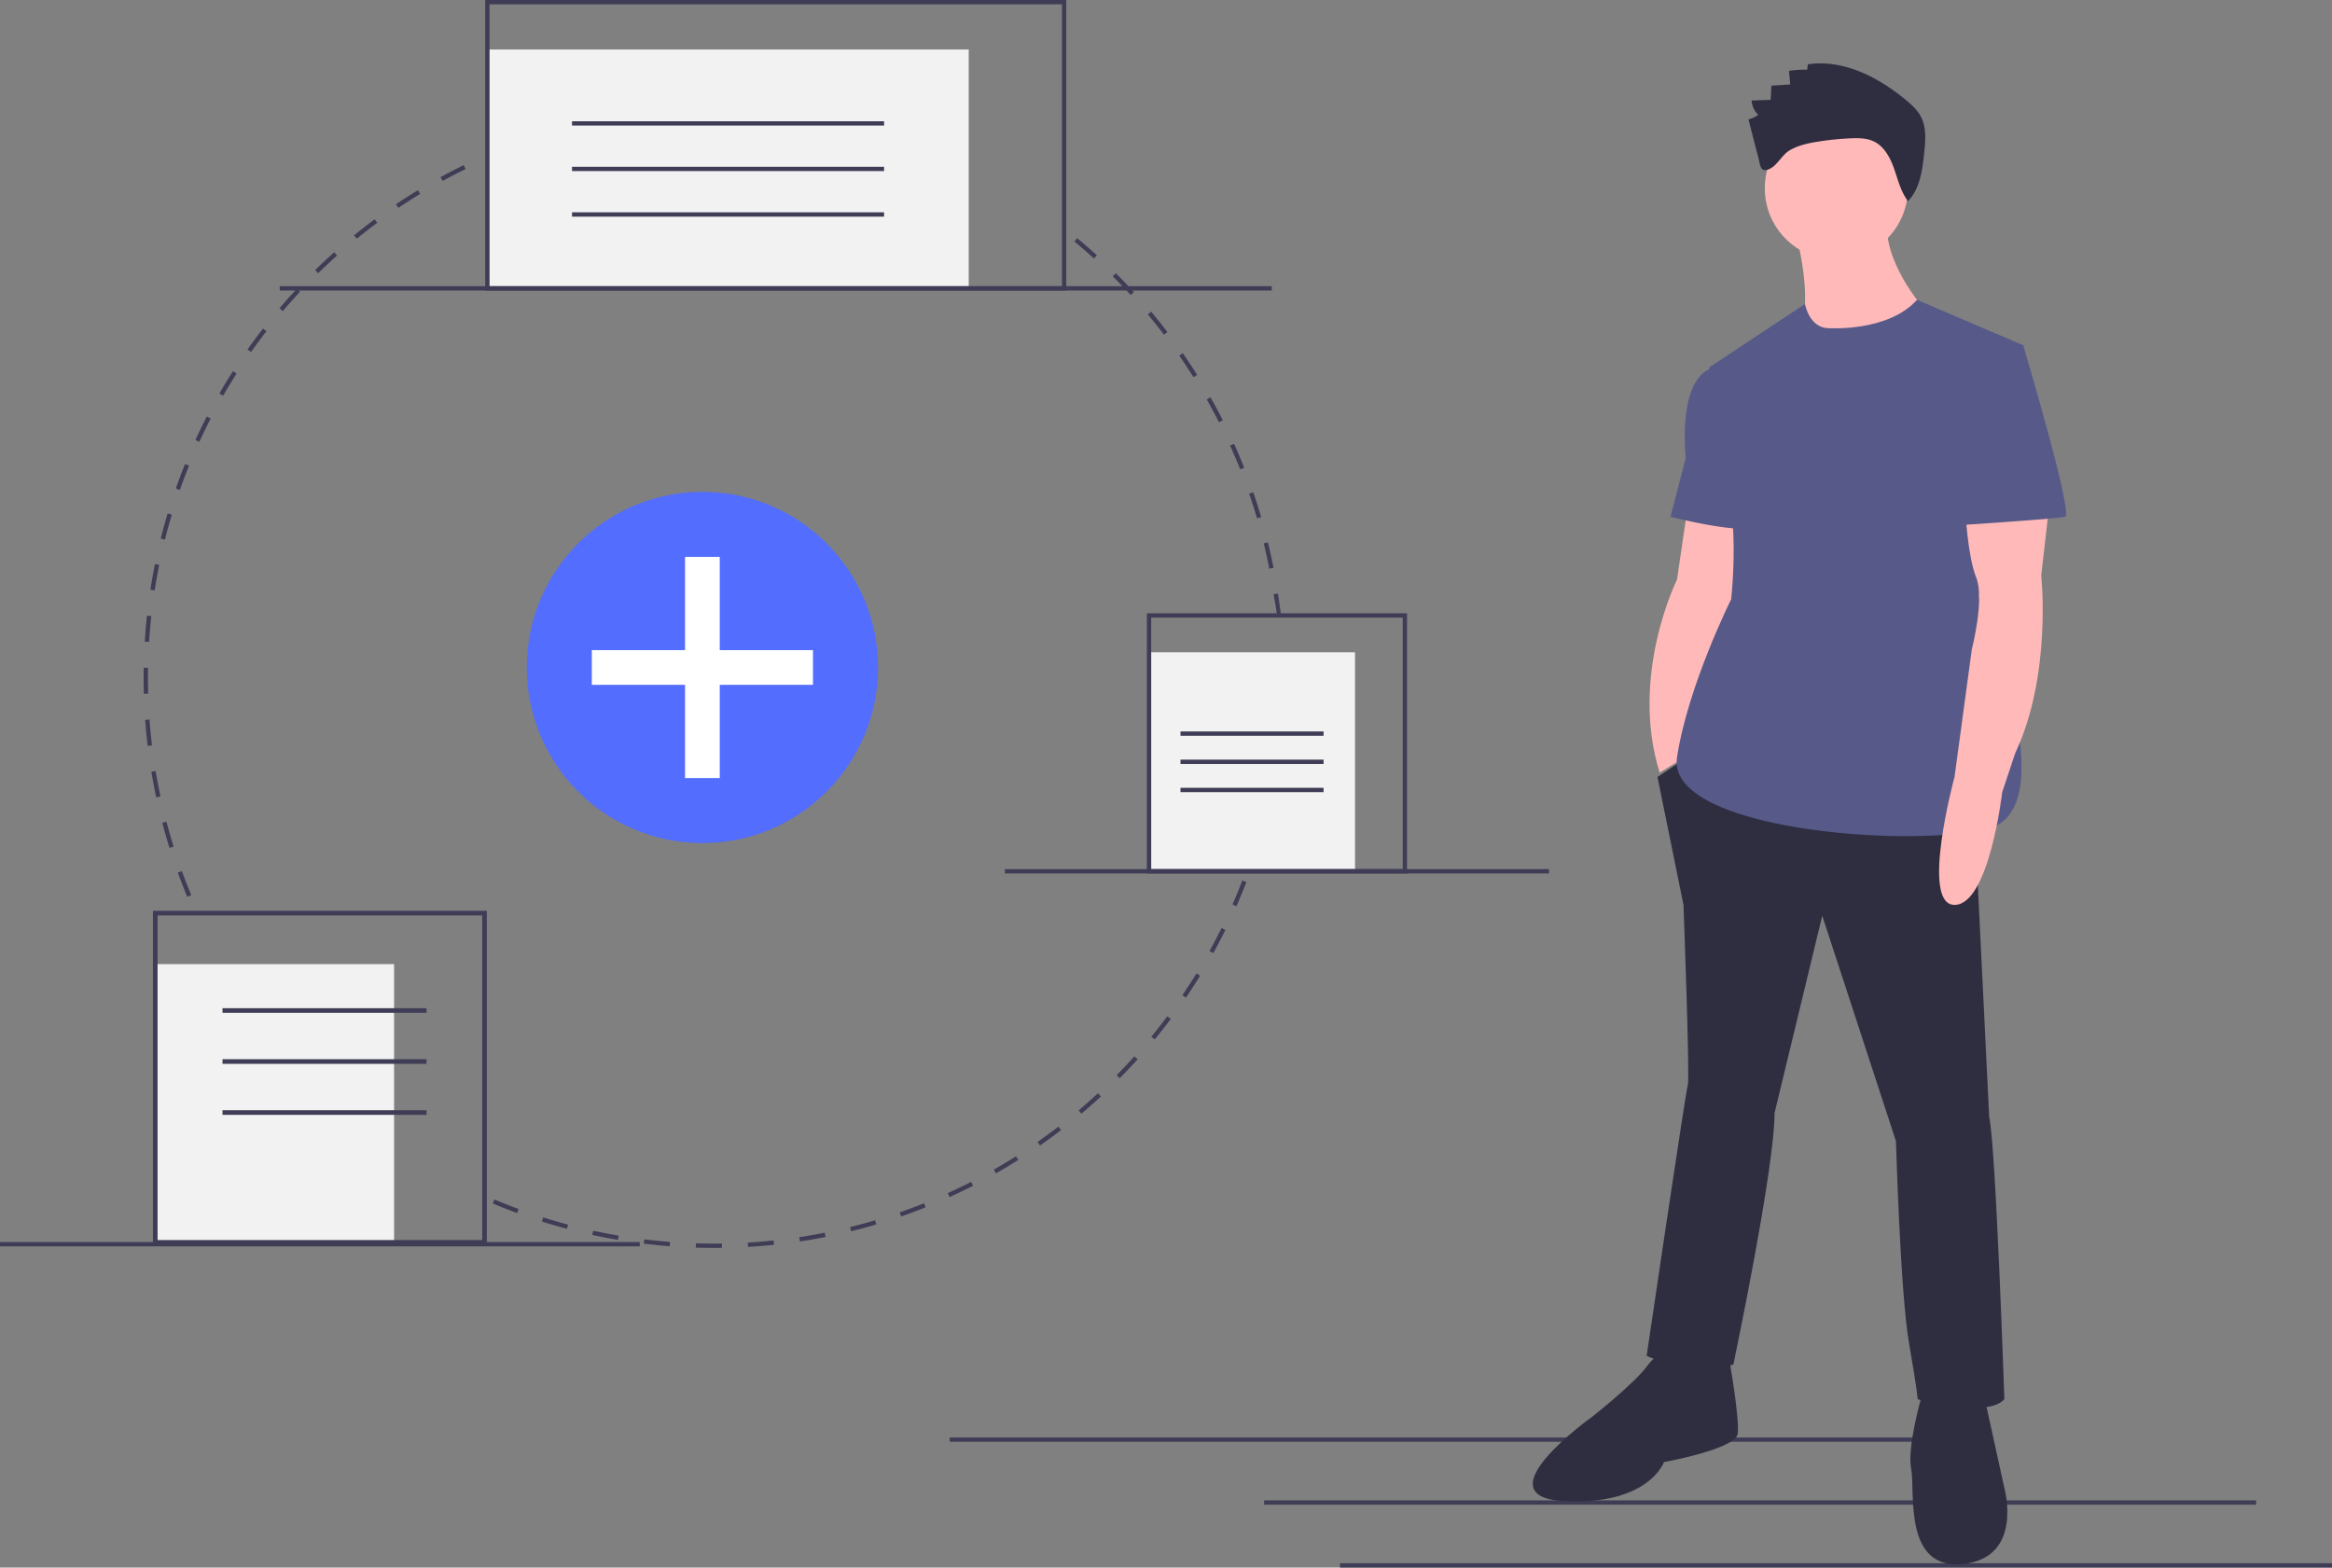 <svg data-name="Layer 1" xmlns="http://www.w3.org/2000/svg" width="1075.565" height="723"><rect width="100%" height="100%" fill="#808080" stroke="none"/><path fill="#3f3d56" d="M618.018 721h457.546v2H618.018zm-35-29h457.546v2H583.018zm-145-29h457.546v2H438.018zm-108.766-87.424c-2.774 0-5.577-.043-8.328-.13l.063-1.997c3.95.123 7.981.157 11.95.102l.027 2q-1.853.025-3.712.025zm15.745-.463l-.117-1.997c3.956-.233 7.963-.561 11.91-.974l.208 1.988a264.28 264.28 0 01-12 .983zm-36.095-.312c-3.99-.306-8.02-.706-11.983-1.192l.244-1.985c3.932.482 7.932.88 11.891 1.183zm60.039-2.2l-.3-1.976c3.93-.596 7.892-1.289 11.77-2.06l.39 1.962a265.194 265.194 0 01-11.86 2.075zm-83.935-.73a263.656 263.656 0 01-11.824-2.284l.425-1.955c3.874.842 7.822 1.604 11.733 2.266zm107.548-3.963l-.48-1.94a261.855 261.855 0 0011.532-3.135l.568 1.918a263.16 263.16 0 01-11.62 3.157zm-131.076-1.146a260.895 260.895 0 01-11.563-3.363l.603-1.907a258.788 258.788 0 0011.474 3.336zm154.158-5.701l-.656-1.889a260.518 260.518 0 0011.194-4.183l.742 1.857a262.205 262.205 0 01-11.28 4.215zm-177.145-1.567a260.892 260.892 0 01-11.228-4.425l.776-1.844a259.472 259.472 0 0011.142 4.392zm199.474-7.368l-.828-1.82a260.012 260.012 0 0010.742-5.184l.91 1.782a262.677 262.677 0 01-10.824 5.222zm21.399-10.938l-.99-1.737a263.482 263.482 0 0010.229-6.148l1.068 1.69a262.414 262.414 0 01-10.307 6.195zm20.323-12.858l-1.145-1.638a263.933 263.933 0 009.631-7.06l1.219 1.585a263.958 263.958 0 01-9.705 7.113zm-304.826-2.816a265.57 265.57 0 01-9.585-7.302l1.248-1.562a263.434 263.434 0 009.512 7.245zm323.903-11.846l-1.289-1.529a264.608 264.608 0 008.953-7.91l1.358 1.469a265.731 265.731 0 01-9.022 7.97zm-342.728-3.185a264.415 264.415 0 01-8.877-8.14l1.385-1.443a262.994 262.994 0 008.81 8.079zm360.4-13.161l-1.423-1.405a264.72 264.72 0 008.201-8.695l1.487 1.338a265.715 265.715 0 01-8.264 8.762zm-377.772-3.512a266.276 266.276 0 01-8.097-8.91l1.511-1.31a262.75 262.75 0 008.035 8.841zm393.893-14.38l-1.545-1.27a263.012 263.012 0 007.378-9.409l1.602 1.198a263.12 263.12 0 01-7.435 9.481zm-409.67-3.797a264.117 264.117 0 01-7.25-9.604l1.623-1.168a263.74 263.74 0 007.194 9.532zm424.099-15.497l-1.655-1.123a260.987 260.987 0 006.493-10.048l1.705 1.047a265.351 265.351 0 01-6.543 10.124zm-438.151-4.03a265.45 265.45 0 01-6.34-10.219l1.723-1.016a263.257 263.257 0 006.292 10.142zm450.766-16.51l-1.75-.967a262.08 262.08 0 005.546-10.606l1.793.886a263.568 263.568 0 01-5.59 10.687zm10.68-21.621l-1.831-.803a260.771 260.771 0 004.548-11.078l1.868.717a263.028 263.028 0 01-4.584 11.164zM86.38 413.659a262.336 262.336 0 01-4.364-11.19l1.88-.684a260.229 260.229 0 004.33 11.105zm492.551-18.215l-1.898-.63a258.877 258.877 0 003.5-11.425l1.925.541a262.358 262.358 0 01-3.527 11.514zM78.163 391.06a262.855 262.855 0 01-3.323-11.574l1.934-.508a260.876 260.876 0 003.298 11.486zm507.286-18.795l-1.949-.453a260.334 260.334 0 002.434-11.698l1.967.36a261.694 261.694 0 01-2.452 11.79zm-513.394-4.494a263.187 263.187 0 01-2.244-11.83l1.973-.328c.65 3.915 1.399 7.864 2.227 11.74zm517.752-19.184l-1.982-.271c.538-3.917.992-7.911 1.35-11.872l1.992.18a262.908 262.908 0 01-1.36 11.963zm-521.694-4.566a266.03 266.03 0 01-1.151-11.985l1.995-.146c.29 3.964.674 7.965 1.143 11.894zm523.869-19.41l-1.998-.09c.178-3.962.268-7.982.268-11.946h2c0 3.995-.09 8.044-.27 12.037zM66.356 320.01a270.104 270.104 0 01-.104-7.435q0-2.308.04-4.608l2 .035q-.04 2.282-.04 4.573c0 2.462.035 4.946.103 7.38zm2.41-23.948l-1.996-.125c.25-3.996.595-8.032 1.024-11.996l1.988.215c-.426 3.935-.767 7.94-1.016 11.906zm520.195-12.201c-.4-3.943-.949-5.866-1.529-9.791l1.979-.292c.584 3.955 1.085 6.975 1.488 10.947zM71.339 272.31l-1.976-.305a262.471 262.471 0 012.116-11.854l1.96.396a260.683 260.683 0 00-2.1 11.763zm514.074-10.015a262.672 262.672 0 00-2.558-11.673l1.943-.472c.943 3.873 1.81 7.83 2.578 11.76zM76.077 248.893l-1.94-.486c.97-3.874 2.046-7.78 3.197-11.61l1.915.576a261.203 261.203 0 00-3.172 11.52zm503.684-9.813a260.237 260.237 0 00-3.622-11.387l1.89-.65a261.593 261.593 0 013.652 11.474zm-496.8-13.1l-1.886-.663a261.612 261.612 0 014.265-11.291l1.854.75a259.626 259.626 0 00-4.233 11.204zm489.034-9.495a262.4 262.4 0 00-4.645-10.98l1.824-.82a263.712 263.712 0 014.68 11.063zM91.938 203.783l-1.818-.835a263.149 263.149 0 015.285-10.843l1.777.917a260.731 260.731 0 00-5.244 10.76zm470.268-9.036a261.672 261.672 0 00-5.636-10.515l1.74-.985a262.897 262.897 0 015.68 10.596zm-459.291-12.23l-1.733-.998a265.272 265.272 0 016.253-10.306l1.686 1.076a262.127 262.127 0 00-6.206 10.228zm447.541-8.535a263.895 263.895 0 00-6.577-9.962l1.643-1.14a264.834 264.834 0 016.628 10.039zM115.788 162.36l-1.635-1.153a265.428 265.428 0 017.167-9.687l1.58 1.225a263.361 263.361 0 00-7.112 9.615zm421.064-7.993a263.18 263.18 0 00-7.462-9.327l1.533-1.284c2.56 3.055 5.09 6.217 7.519 9.398zm-406.41-10.898l-1.523-1.297a265.874 265.874 0 018.015-8.991l1.462 1.364a264.959 264.959 0 00-7.955 8.924zm391.07-7.409a263.902 263.902 0 00-8.283-8.613l1.41-1.42a266.879 266.879 0 018.345 8.68zm-374.766-10.064l-1.398-1.43a266.203 266.203 0 018.795-8.22l1.332 1.492a262.91 262.91 0 00-8.729 8.158zm357.818-6.78a264.071 264.071 0 00-9.035-7.828l1.275-1.54a266.496 266.496 0 019.104 7.887zm-340-9.131l-1.262-1.551a265.356 265.356 0 019.502-7.384l1.191 1.606a263.525 263.525 0 00-9.43 7.329zm19.182-14.218l-1.116-1.659a264.434 264.434 0 0110.13-6.484l1.04 1.709a263.366 263.366 0 00-10.054 6.434zm20.388-12.4l-.96-1.756a264.286 264.286 0 0110.674-5.527l.879 1.797a261.601 261.601 0 00-10.593 5.485zm241.37-4.635a261.413 261.413 0 00-10.835-5.09l.809-1.83a262.975 262.975 0 0110.919 5.13zm-219.948-5.844l-.795-1.835a262.669 262.669 0 0111.128-4.522l.71 1.87a260.255 260.255 0 00-11.043 4.487zm198.052-3.834a260.268 260.268 0 00-11.266-4.072l.637-1.897c3.8 1.276 7.62 2.657 11.351 4.104zm-175.743-4.637l-.623-1.9c3.8-1.247 7.678-2.42 11.525-3.487l.535 1.927a259.456 259.456 0 00-11.437 3.46zm153.063-2.974a259.981 259.981 0 00-11.563-3.01l.459-1.946c3.888.917 7.808 1.937 11.653 3.032zm-130.041-3.415l-.446-1.95a262.07 262.07 0 0111.797-2.41l.356 1.968c-3.902.704-7.84 1.508-11.707 2.392zm106.787-2.067a260.698 260.698 0 00-11.79-1.933l.277-1.98c3.96.555 7.958 1.21 11.882 1.947zM294.4 53.884l-.265-1.983a266.66 266.66 0 0111.967-1.32l.174 1.993c-3.951.345-7.947.785-11.876 1.31zm59.616-1.148c-3.94-.371-7.95-.657-11.919-.849l.098-1.998c3.999.194 8.039.482 12.009.856zm-35.814-.93l-.084-1.997c3.675-.153 7.421-.232 11.135-.233l.906.002-.006 2-.9-.002c-3.685.001-7.404.08-11.051.23z"/><path d="M778.46 233.362l-5 34s-22 44-8 89l18-11s14-54 14-58 6-51 6-51z" fill="#ffb9b9"/><path d="M788.46 342.362l-24 16 12 59s3 80 2 83-19 125-19 125 21 10 40 4c0 0 19-90 19-116l22-91 34 104s2 70 6 93 4 26 4 26 32 9 40 0c0 0-4-118-7-130l-7-143z" fill="#2f2e41"/><path d="M767.46 625.362s-2-3-8 5-25 23-25 23-52 37-13 39 46-18 46-18 33-6 34-13-4-35-4-35zm119 18s-7 24-5 34-4 47 24 44 19-35 19-35l-9-41z" fill="#2f2e41"/><circle cx="846.961" cy="86.862" r="33" fill="#ffb9b9"/><path d="M827.46 104.362s10 35 2 48 54 2 58-10c0 0-20-22-17-43z" fill="#ffb9b9"/><path d="M843.46 151.362s27.375 1.85 40.688-13.075l49.313 21.075-21 116s42 98 4 107-148 0-143-33 25-73 25-73 5-44-6-64-4-43-4-43l44.018-29.165s1.982 11.165 10.982 11.165z" fill="#575a89"/><path d="M800.46 170.362h-12s-14 3-11 41l-7 27s35 9 40 4-10-72-10-72z" fill="#575a89"/><path d="M945.46 230.362l-4 35s5 46-12 82l-6 18s-6 52-22 52 0-59 0-59l8-59s6-23 2-33-5-31-5-31z" fill="#ffb9b9"/><path d="M838.853 65.269a131.945 131.945 0 0114.787-1.466c3.589-.153 7.327-.129 10.57 1.416 4.889 2.328 7.628 7.592 9.422 12.701s3.065 10.57 6.392 14.844c5.536-5.779 6.642-14.37 7.466-22.329.58-5.598 1.094-11.567-1.495-16.565-1.594-3.078-4.225-5.477-6.89-7.695-12.719-10.587-28.874-18.917-45.25-16.539l-.384 2.529a45.157 45.157 0 00-8.354.525l.585 6.273-8.699.551-.333 6.538-8.798.305a10.193 10.193 0 003.069 6.627 12.392 12.392 0 01-4.519 2.041c1.467 5.68 2.891 11.371 4.407 17.038 1.116 4.174.917 7.861 5.394 5.824 3.409-1.55 5.715-6.483 9.161-8.52 4.06-2.401 8.866-3.378 13.47-4.098z" fill="#2f2e41"/><path d="M919.46 160.362h14s23 77 19 78-51 4-51 4z" fill="#575a89"/><circle cx="323.961" cy="307.862" r="81" fill="#536dfe"/><path fill="#fff" d="M374.961 299.862h-43v-43h-16v43h-43v16h43v43h16v-43h43v-16z"/><path fill="#f2f2f2" d="M71.609 444.69h110.153v128.333H71.609z"/><path d="M224.54 574.092h-154v-154h154zm-151.862-2.138H222.4V422.23H72.678z" fill="#3f3d56"/><path fill="#3f3d56" d="M102.622 465.009h94.111v2.139h-94.111zm0 23.528h94.111v2.139h-94.111zm0 23.528h94.111v2.139h-94.111z"/><path fill="#f2f2f2" d="M224.792 22.835h222V133h-222z"/><path d="M491.792 134h-268V0h268zm-266-2h264V2h-264z" fill="#3f3d56"/><path fill="#3f3d56" d="M263.822 55.917H407.76v2H263.822zm0 21H407.76v2H263.822zm0 21H407.76v2H263.822z"/><path fill="#f2f2f2" d="M529.961 300.862h95v101h-95z"/><path d="M648.96 402.862h-120v-120h120zm-118-2h116v-116h-116z" fill="#3f3d56"/><path fill="#3f3d56" d="M544.461 337.362h66v2h-66zm0 13h66v2h-66zm0 13h66v2h-66zM129.018 132h457.546v2H129.018zm334.443 268.862h251v2h-251zM0 572.862h295.078v2H0z"/></svg>